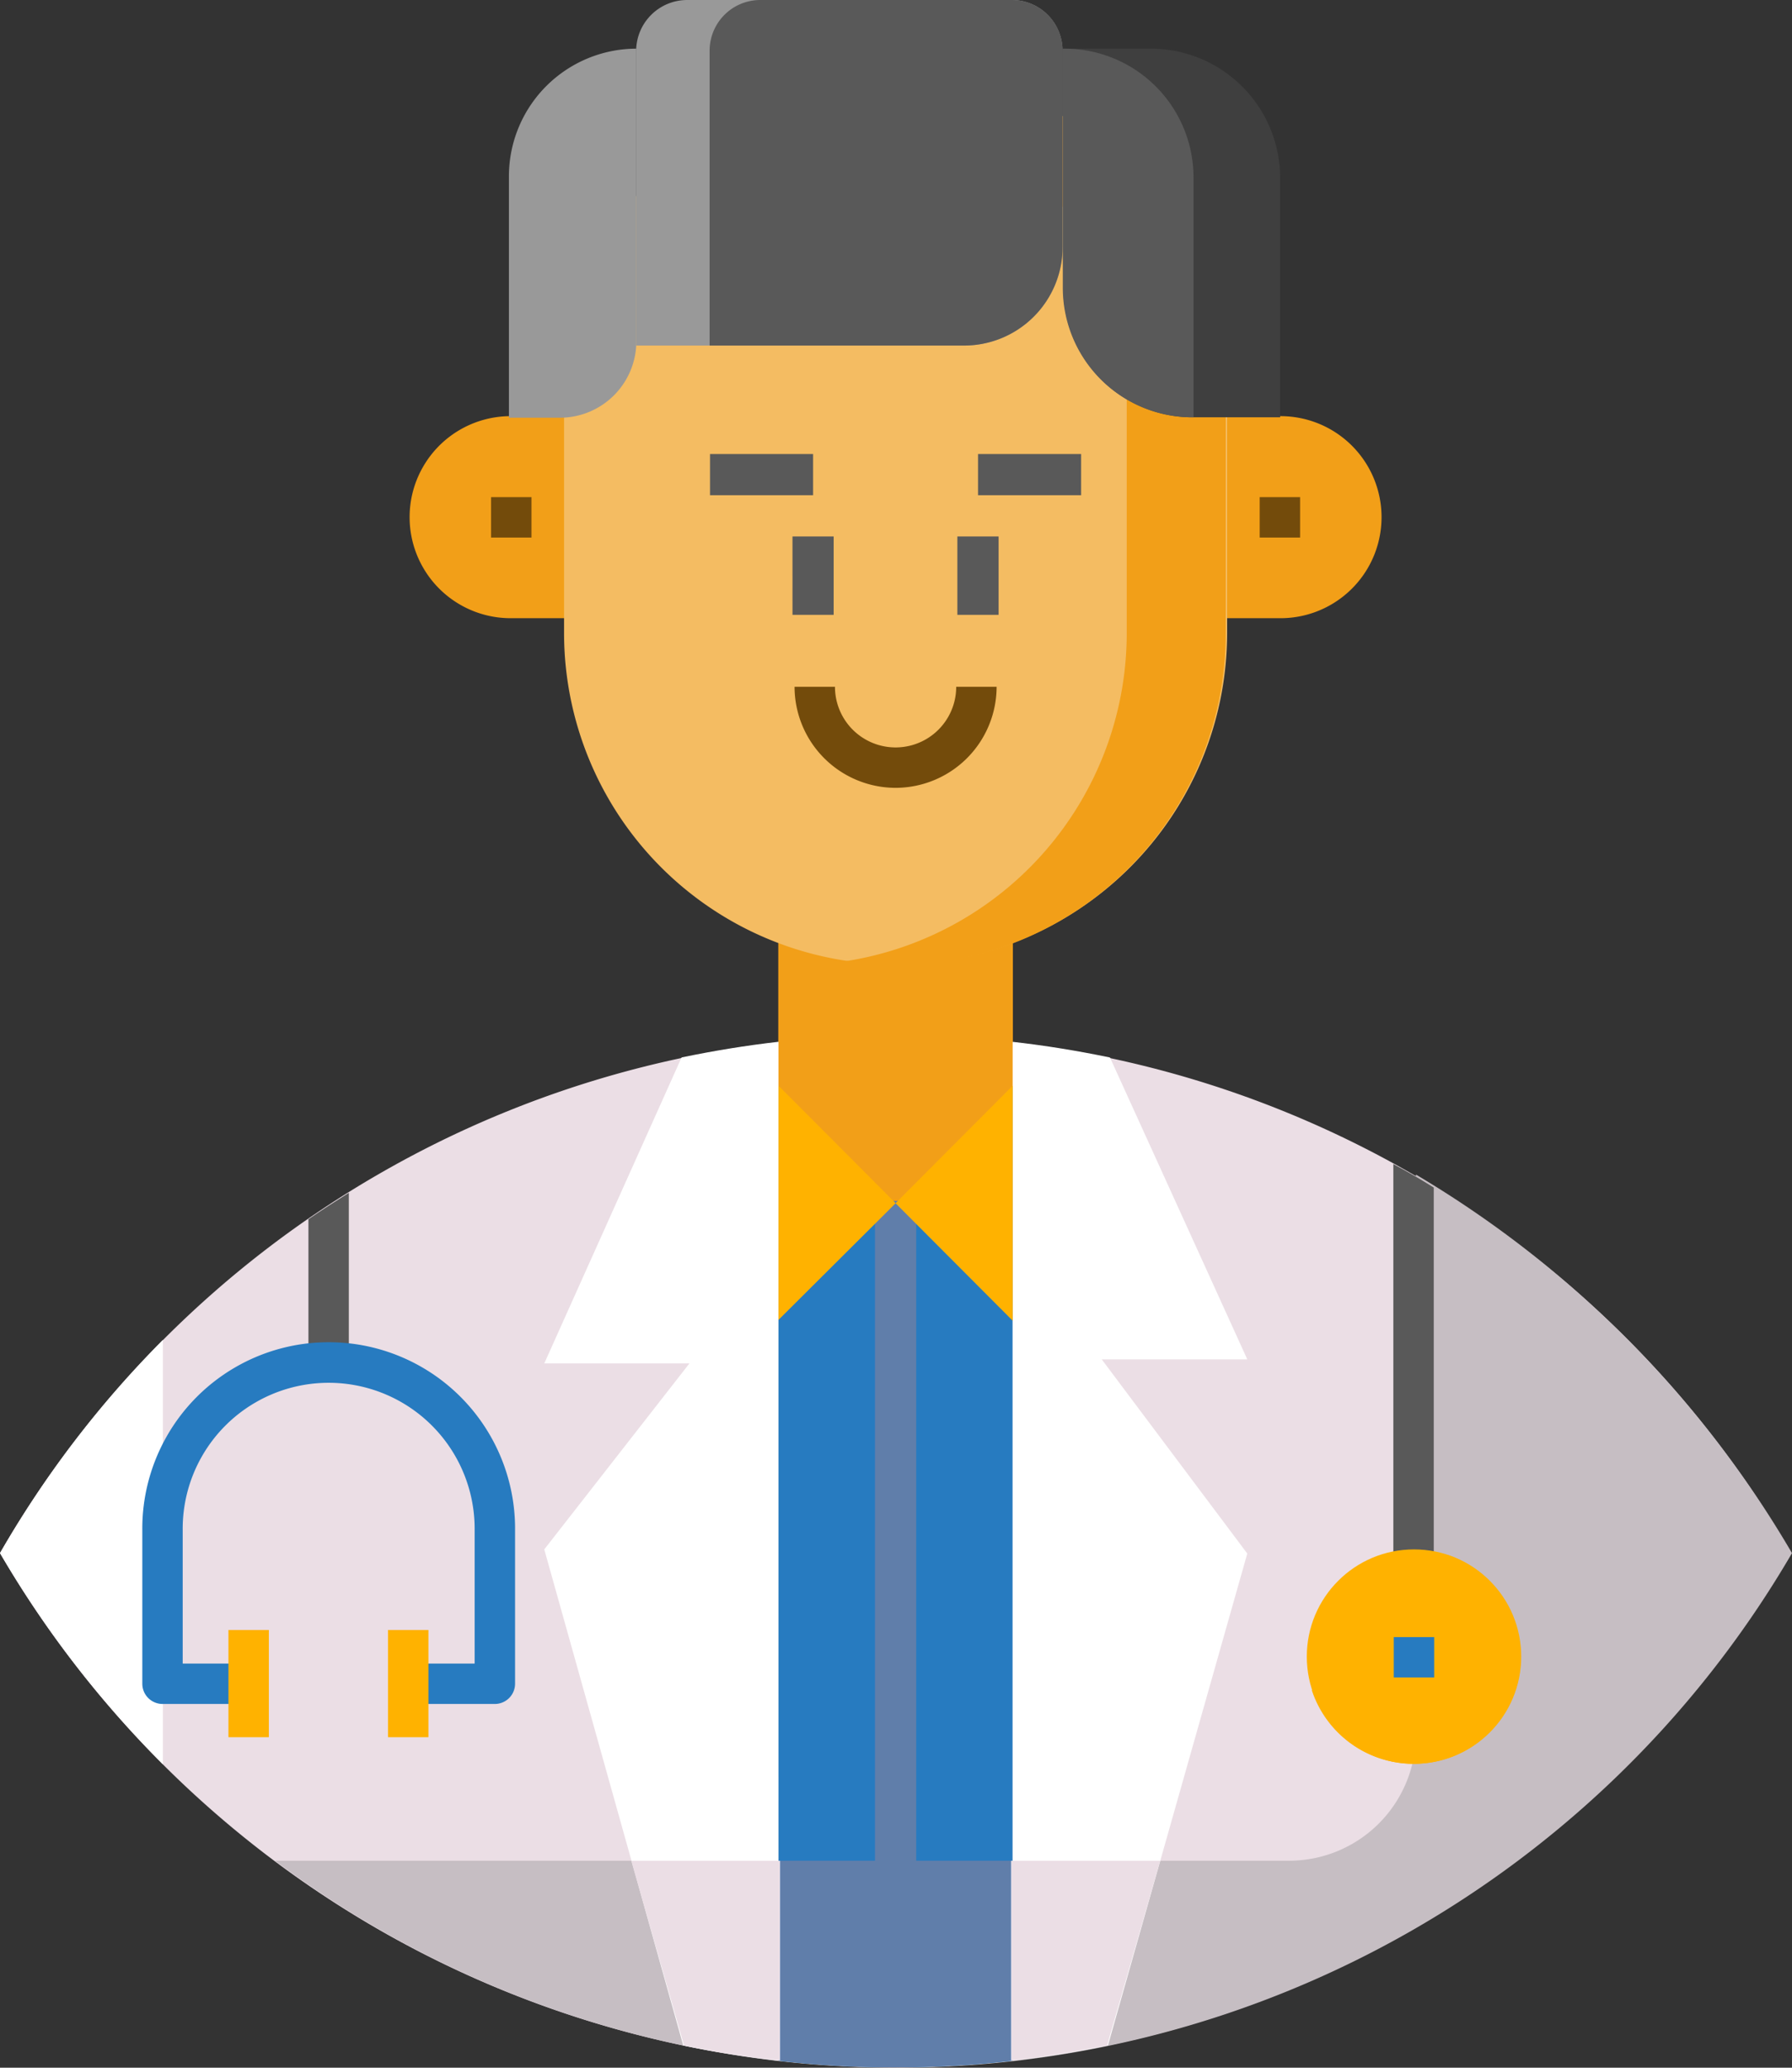 <svg id="Doctor" xmlns="http://www.w3.org/2000/svg" width="104" height="120" viewBox="0 0 104 120">
  <rect x="0" y="0" width="104" height="120" fill="#333333" stroke="none"/>
  <path id="Path_995" data-name="Path 995" d="M90.976,316.775a60.1,60.1,0,0,0,51.976-29.842,59.992,59.992,0,0,0-103.952,0A60.1,60.1,0,0,0,90.976,316.775Z" transform="translate(-39 -196.799)" fill="#ebdee5"/>
  <path id="Path_996" data-name="Path 996" d="M48.453,330.7A59.683,59.683,0,0,0,39,343.072a60.238,60.238,0,0,0,9.453,12.253Z" transform="translate(-39 -252.938)" fill="#fff"/>
  <path id="Path_997" data-name="Path 997" d="M171.517,290.6v32.546a7.364,7.364,0,0,1-7.347,7.275H105.3a60.154,60.154,0,0,0,88.042-17.852A61.731,61.731,0,0,0,171.517,290.6Z" transform="translate(-89.342 -222.434)" fill="#c6bec3"/>
  <path id="Path_998" data-name="Path 998" d="M227.6,316.316a60.517,60.517,0,0,0,13.593,0V257.183a57.918,57.918,0,0,0-6.8-.383,63.611,63.611,0,0,0-6.8.383Z" transform="translate(-182.42 -196.723)" fill="#277bc0"/>
  <path id="Path_999" data-name="Path 999" d="M241.4,468.606V457H228v11.606a55.444,55.444,0,0,0,6.7.383A60.792,60.792,0,0,0,241.4,468.606Z" transform="translate(-182.725 -349.013)" fill="#607eaa"/>
  <path id="Path_1000" data-name="Path 1000" d="M166.513,151.832l-6.808-6.82v-9.524H173.32v9.524Zm16.467-34.006h5.873a5.863,5.863,0,1,0,0-11.726H182.98Zm-32.935,0h-5.873a5.863,5.863,0,1,1,0-11.726h5.873Z" transform="translate(-114.537 -81.949)" fill="#f29f18"/>
  <path id="Path_1001" data-name="Path 1001" d="M194.84,73.958a19.242,19.242,0,0,1-19.24-19.24V41.34a19.24,19.24,0,0,1,38.481,0V54.718A19.241,19.241,0,0,1,194.84,73.958Z" transform="translate(-142.864 -17.984)" fill="#f4bc62"/>
  <path id="Path_1002" data-name="Path 1002" d="M246.6,22h.024a19.483,19.483,0,0,0-2.92.239,19.288,19.288,0,0,1,16.345,19.025V54.642a19.274,19.274,0,0,1-16.321,19.049,19.746,19.746,0,0,0,2.92.239H246.6a19.242,19.242,0,0,0,19.193-19.288V41.264A19.221,19.221,0,0,0,246.6,22Z" transform="translate(-194.658 -17.908)" fill="#f29f18"/>
  <path id="Path_1003" data-name="Path 1003" d="M169.695,16.7V33.691a4.433,4.433,0,0,1-4.427,4.427H162.3V24.071A7.41,7.41,0,0,1,169.695,16.7Z" transform="translate(-132.765 -13.876)" fill="#999"/>
  <path id="Path_1004" data-name="Path 1004" d="M301.673,16.7H296.6V30.58a7.512,7.512,0,0,0,7.514,7.514h5.073V24.214a7.512,7.512,0,0,0-7.514-7.514Z" transform="translate(-234.892 -13.876)" fill="#3f3f3f"/>
  <path id="Path_1005" data-name="Path 1005" d="M296.572,16.7H296.5V30.58a7.512,7.512,0,0,0,7.514,7.514h.072V24.214a7.481,7.481,0,0,0-7.514-7.514Z" transform="translate(-234.819 -13.876)" fill="#595959"/>
  <path id="Path_1006" data-name="Path 1006" d="M196.067,4.9H214.9a2.941,2.941,0,0,1,2.943,2.943V19.235a5.719,5.719,0,0,1-5.719,5.719H193.1V7.843A2.962,2.962,0,0,1,196.067,4.9Z" transform="translate(-156.18 -4.9)" fill="#999"/>
  <path id="Path_1007" data-name="Path 1007" d="M213.843,4.9h14.6a2.941,2.941,0,0,1,2.944,2.943V19.235a5.719,5.719,0,0,1-5.719,5.719H210.9V7.843A2.941,2.941,0,0,1,213.843,4.9Zm-2.92,26.348h5.983v2.393h-5.983Zm4.786,4.786H218.1v4.547H215.71Zm10.769-4.786h5.983v2.393h-5.983Zm-1.2,4.786h2.393v4.547h-2.393Z" transform="translate(-169.717 -4.9)" fill="#595959"/>
  <path id="Path_1008" data-name="Path 1008" d="M181.376,142.571a5.873,5.873,0,0,1-5.863-5.863h2.345a3.518,3.518,0,0,0,7.036,0h2.345A5.873,5.873,0,0,1,181.376,142.571ZM202.507,125.7h2.345v2.345h-2.345Zm-44.607,0h2.345v2.345H157.9Z" transform="translate(-129.4 -96.849)" fill="#734b0b"/>
  <path id="Path_1009" data-name="Path 1009" d="M184.393,258.4c-1.891.215-3.781.526-5.624.909L170.8,277.066h8.424L170.8,287.859l8.065,28.789c1.819.383,3.661.67,5.528.885Zm13.593,59.133c1.867-.215,3.709-.5,5.528-.885L211.6,288.1l-8.448-11.271H211.6l-7.969-17.517c-1.843-.383-3.733-.694-5.648-.909v59.133Z" transform="translate(-139.213 -197.94)" fill="#fff"/>
  <path id="Path_1010" data-name="Path 1010" d="M191.9,457l3.063,10.721c1.819.383,3.661.67,5.576.885V457Zm30.7,0H213.94v11.606c1.914-.215,3.757-.526,5.576-.885Z" transform="translate(-155.264 -349.013)" fill="#ebdee5"/>
  <path id="Path_1011" data-name="Path 1011" d="M376.6,287.8v24.314h2.345v-22.95C378.179,288.685,377.414,288.231,376.6,287.8Z" transform="translate(-295.736 -220.244)" fill="#595959"/>
  <circle id="Ellipse_116" data-name="Ellipse 116" cx="6.222" cy="6.222" r="6.222" transform="translate(75.841 89.919)" fill="#ffb200"/>
  <path id="Path_1012" data-name="Path 1012" d="M113.8,296.232v8.448h2.345V294.7C115.355,295.2,114.566,295.705,113.8,296.232Z" transform="translate(-95.9 -225.477)" fill="#595959"/>
  <path id="Path_1013" data-name="Path 1013" d="M93.961,352.392h-5v-2.345h3.829v-7.73a8.472,8.472,0,1,0-16.943,0v7.73h3.829v2.345h-5a1.175,1.175,0,0,1-1.173-1.173v-8.9a10.817,10.817,0,1,1,21.633,0v8.9A1.175,1.175,0,0,1,93.961,352.392Z" transform="translate(-65.244 -253.503)" fill="#277bc0"/>
  <path id="Path_1014" data-name="Path 1014" d="M251,297h2.393v50.255H251Z" transform="translate(-200.22 -227.303)" fill="#607eaa"/>
  <path id="Path_1015" data-name="Path 1015" d="M94.4,400.9h2.345v6.222H94.4Zm9.261,0h2.345v6.222h-2.345Z" transform="translate(-81.142 -306.304)" fill="#ffb200"/>
  <path id="Path_1016" data-name="Path 1016" d="M227.6,268.7l6.8,6.82-6.8,6.772Zm13.593,0-6.8,6.82,6.8,6.82Z" transform="translate(-182.42 -205.692)" fill="#ffb200"/>
  <path id="Path_1017" data-name="Path 1017" d="M364.649,382.8a6.325,6.325,0,0,1,.311,1.938,6.21,6.21,0,0,1-6.222,6.222,6.571,6.571,0,0,1-1.939-.311,6.221,6.221,0,1,0,7.849-7.849Z" transform="translate(-280.671 -292.57)" fill="#ffb200"/>
  <path id="Path_1018" data-name="Path 1018" d="M376.7,402.6h2.345v2.345H376.7Z" transform="translate(-295.812 -307.592)" fill="#277bc0"/>
</svg>
